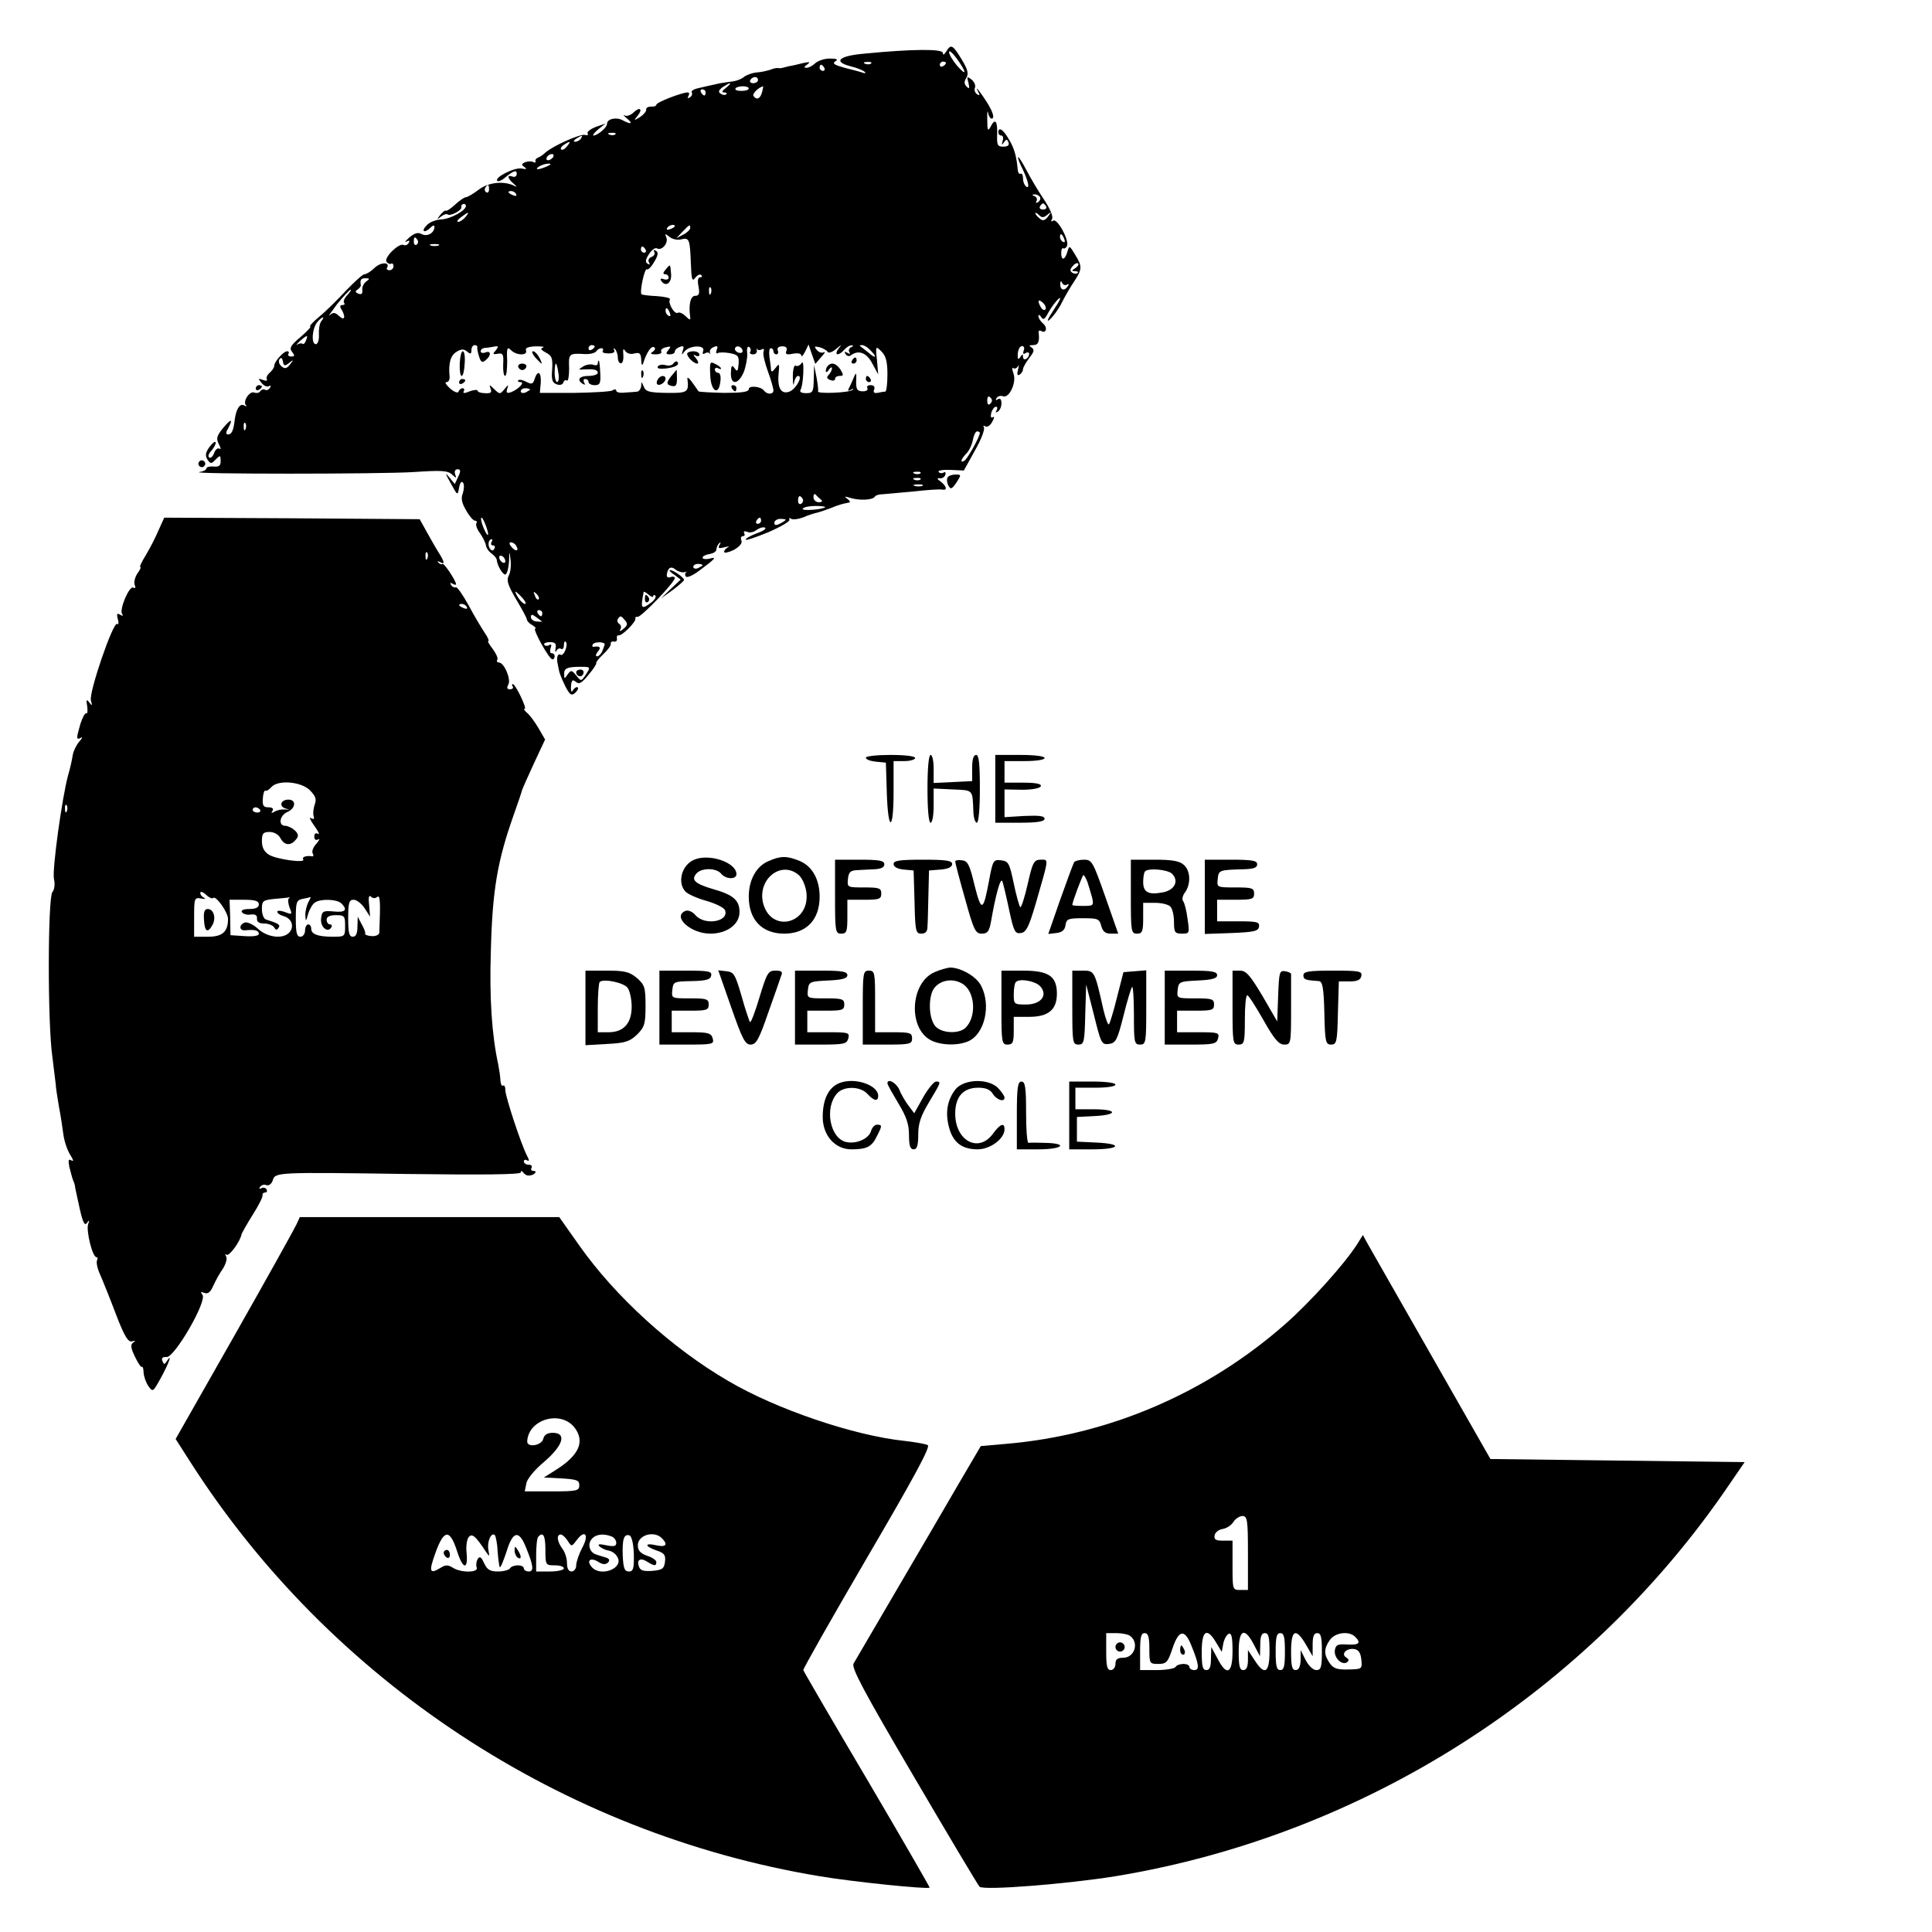 <?xml version="1.0" standalone="no"?>
<!DOCTYPE svg PUBLIC "-//W3C//DTD SVG 20010904//EN"
 "http://www.w3.org/TR/2001/REC-SVG-20010904/DTD/svg10.dtd">
<svg version="1.0" xmlns="http://www.w3.org/2000/svg"
 width="627pt" height="627pt" viewBox="0 0 627 627"
 preserveAspectRatio="xMidYMid meet">

<g transform="translate(0,627) scale(0.1,-0.1)"
fill="#000000" stroke="none">
<path d="M3071 6103 c-7 -11 -11 -13 -11 -5 0 14 -100 13 -254 -2 -83 -7 -104
-26 -46 -41 21 -5 42 -14 46 -18 5 -4 2 -6 -6 -3 -8 3 -35 10 -59 16 -33 9
-41 14 -30 21 10 6 5 9 -18 9 -17 0 -38 -7 -47 -15 -8 -8 -21 -15 -28 -15 -10
0 -9 3 2 11 11 8 8 9 -15 4 -16 -4 -37 -9 -45 -10 -8 -2 -17 -4 -20 -5 -3 -1
-9 -2 -14 -1 -5 1 -16 -1 -25 -5 -9 -3 -28 -8 -44 -9 -15 -1 -34 -8 -43 -15
-8 -7 -27 -14 -42 -15 -15 -2 -38 -5 -52 -9 -14 -3 -37 -8 -53 -12 -15 -3 -25
-9 -22 -14 3 -5 0 -12 -6 -16 -8 -4 -9 -3 -5 4 4 7 3 12 -2 12 -19 0 -102 -32
-102 -40 0 -4 -8 -7 -17 -6 -10 0 -17 -4 -16 -10 1 -5 -8 -16 -20 -24 -20 -12
-21 -12 -8 4 18 22 8 31 -13 11 -9 -9 -22 -13 -28 -10 -7 4 -4 -1 6 -9 22 -18
14 -21 -14 -6 -21 11 -50 4 -50 -12 0 -12 -30 -37 -44 -38 -4 0 2 9 15 20 l24
19 -32 -11 c-17 -7 -29 -16 -26 -21 3 -5 0 -7 -8 -5 -14 5 -102 -34 -129 -57
-8 -8 -19 -15 -25 -17 -5 -2 -9 -7 -7 -11 1 -5 -2 -6 -7 -3 -5 3 -17 3 -26 0
-13 -6 -14 -9 -3 -16 9 -7 7 -8 -9 -5 -22 5 -90 -29 -79 -40 3 -3 14 1 23 9
29 24 40 28 40 14 0 -8 -6 -12 -14 -9 -19 7 -16 -7 5 -24 9 -8 11 -11 3 -7
-34 18 -86 13 -118 -12 -17 -13 -36 -24 -41 -24 -5 0 -21 -11 -35 -24 -14 -13
-28 -22 -30 -20 -2 3 -10 -4 -18 -13 -12 -16 -12 -17 2 -6 9 7 18 10 22 7 7
-7 48 14 44 24 -1 4 1 8 6 10 4 1 8 -1 9 -5 3 -15 -50 -44 -80 -45 -17 -1 -39
-9 -48 -20 -19 -20 -6 -26 14 -6 7 7 12 8 12 2 0 -20 -23 -33 -41 -24 -12 7
-23 4 -41 -11 -12 -11 -17 -17 -9 -13 9 5 12 3 7 -5 -4 -6 -11 -9 -16 -6 -14
8 -64 -40 -56 -54 4 -6 11 -9 15 -7 4 3 8 -1 8 -8 0 -7 -6 -13 -13 -13 -7 0
-11 4 -8 8 11 19 -20 19 -40 0 -12 -12 -27 -21 -33 -21 -6 0 -32 -24 -59 -52
-27 -29 -66 -68 -87 -85 -22 -18 -35 -33 -30 -33 4 0 -10 -15 -32 -34 -32 -27
-37 -36 -27 -48 9 -12 9 -15 -3 -15 -8 0 -12 4 -9 9 3 4 1 8 -4 8 -12 0 -42
-34 -42 -47 0 -6 -7 -16 -15 -23 -8 -7 -12 -16 -9 -21 3 -5 -3 -6 -13 -2 -16
6 -16 5 -4 -10 7 -9 18 -14 24 -10 6 3 7 1 3 -6 -4 -6 -11 -9 -16 -6 -5 3 -11
1 -15 -4 -3 -6 -12 -8 -20 -5 -15 6 -38 -29 -27 -41 4 -5 2 -5 -5 -1 -14 8
-26 -10 -31 -44 -4 -37 -10 -50 -22 -50 -7 0 -8 6 0 19 17 33 11 34 -16 2 -21
-26 -23 -34 -14 -52 7 -13 8 -19 2 -15 -6 3 -13 -3 -17 -14 -4 -11 -11 -18
-16 -15 -5 4 -2 13 6 21 8 9 15 21 15 27 0 7 -9 1 -19 -12 -14 -19 -16 -29 -8
-42 9 -14 13 -15 24 -3 18 18 19 18 19 -4 0 -14 -7 -18 -23 -16 -13 1 -23 -2
-23 -6 0 -5 -10 -10 -23 -12 -42 -7 588 -7 696 0 89 6 110 5 124 -8 14 -13 15
-13 10 1 -3 9 0 16 8 16 10 0 11 -6 2 -24 l-11 -24 -19 23 c-13 17 -12 11 5
-19 23 -42 23 -43 28 -15 3 16 8 22 13 15 4 -6 3 -21 -1 -34 -7 -17 -3 -32 11
-56 10 -18 23 -33 29 -33 5 0 7 -4 4 -8 -3 -5 2 -20 12 -33 9 -13 18 -31 19
-39 1 -8 9 -20 18 -26 9 -7 17 -16 17 -21 2 -20 22 -52 29 -47 5 3 10 22 11
42 1 36 1 36 5 5 2 -18 0 -41 -6 -51 -8 -15 -3 -31 24 -77 19 -32 35 -61 35
-66 0 -4 8 -13 18 -18 9 -6 13 -11 9 -11 -10 0 45 -100 56 -100 4 0 7 5 7 10
0 6 -4 10 -10 10 -5 0 -6 7 -3 17 4 10 2 14 -5 9 -6 -3 -13 -3 -16 2 -2 4 6 8
18 8 18 0 22 -5 19 -20 -2 -12 -1 -15 3 -8 3 6 10 10 15 6 5 -3 9 3 9 12 0 10
3 15 6 11 9 -9 -6 -48 -17 -42 -9 6 -14 -10 -9 -30 1 -5 3 -17 5 -25 2 -8 11
-30 20 -48 14 -27 20 -31 31 -21 8 7 12 14 9 18 -3 3 -10 -1 -15 -8 -5 -10 -8
-6 -7 12 2 20 5 23 16 14 10 -9 19 -4 41 23 16 19 27 36 25 38 -2 2 8 15 23
29 15 14 26 29 24 34 -1 5 4 8 10 7 7 -2 12 3 10 10 -1 6 1 11 5 10 10 -4 59
45 55 55 -1 4 2 6 7 5 10 -3 121 112 121 126 0 4 -6 6 -14 3 -8 -3 -13 0 -12
8 3 23 14 29 29 16 8 -6 21 -10 28 -8 8 2 11 2 6 0 -4 -3 -5 -9 -1 -14 3 -5
22 3 42 18 54 40 60 47 35 40 -13 -3 -23 -1 -23 3 0 5 10 10 23 12 12 2 22 8
22 15 0 6 4 15 9 20 5 5 6 2 1 -6 -6 -10 -2 -12 16 -7 13 3 18 3 12 0 -7 -3
-13 -10 -13 -15 0 -5 14 -2 31 6 19 11 29 22 25 31 -3 8 -1 14 5 14 6 0 7 4 4
10 -3 6 1 7 10 4 8 -4 22 -1 30 6 8 6 20 10 27 8 7 -3 -4 -11 -24 -18 -21 -8
-38 -17 -38 -21 0 -4 33 7 74 24 41 18 72 36 68 41 -3 5 0 6 6 2 6 -3 23 -1
39 5 15 7 35 13 44 15 9 2 29 9 45 15 27 11 34 13 59 18 6 1 3 6 -5 12 -11 8
-9 9 10 3 30 -9 72 -7 79 4 3 5 15 8 26 8 11 1 56 5 100 9 44 5 86 8 93 6 17
-3 15 10 -5 26 -12 8 -13 12 -4 11 7 -2 16 3 19 11 2 8 0 11 -6 7 -6 -3 -13
-2 -16 3 -3 4 14 7 38 6 l44 -2 36 65 c20 35 33 69 29 75 -3 6 -1 7 5 3 6 -3
16 3 22 15 7 12 8 19 2 15 -6 -4 -8 2 -5 14 3 11 10 20 15 20 5 0 6 -5 2 -12
-4 -7 -3 -8 4 -4 7 4 12 16 12 27 0 13 -4 18 -12 13 -7 -4 -8 -3 -4 4 4 6 13
9 21 6 20 -8 45 45 34 74 -5 14 -5 21 0 17 5 -3 12 1 15 7 3 7 3 2 0 -11 -4
-16 -3 -21 5 -17 6 4 11 12 11 18 0 5 9 21 20 36 16 20 18 27 8 34 -10 6 -8 8
5 8 16 0 21 10 18 39 -2 7 2 10 8 7 16 -10 22 11 6 24 -8 7 -15 18 -15 24 0 6
4 5 9 -3 7 -11 12 -7 24 16 9 16 24 36 33 44 10 8 3 -8 -16 -36 -20 -30 -25
-43 -13 -32 11 10 29 34 39 55 10 20 28 51 39 67 27 41 28 50 5 87 -19 32 -20
32 -26 11 -8 -28 -20 -30 -20 -4 0 11 3 18 7 15 4 -2 9 2 12 8 7 20 -32 90
-45 82 -7 -5 -8 -3 -4 5 5 7 -6 34 -27 65 -19 28 -44 71 -56 94 -12 23 -24 42
-26 42 -3 0 1 -12 8 -27 22 -44 31 -77 18 -69 -6 4 -11 16 -11 27 0 11 -4 18
-8 15 -4 -2 -8 3 -9 12 -4 44 -11 71 -29 100 -18 32 -34 42 -34 22 0 -5 4 -10
10 -10 5 0 7 -8 4 -17 -4 -14 -3 -15 4 -5 8 11 10 11 15 0 3 -9 -2 -14 -17
-14 -18 0 -21 5 -20 36 2 46 -6 58 -20 31 -10 -19 -12 -16 -12 21 -1 24 1 33
3 20 3 -12 9 -20 14 -16 6 3 0 21 -12 42 -21 35 -51 74 -34 43 6 -10 4 -12 -4
-7 -7 5 -10 14 -7 21 3 8 -2 19 -11 27 -15 11 -16 10 -10 -11 4 -18 3 -21 -6
-12 -8 8 -9 16 -1 28 8 14 5 27 -15 60 -29 48 -35 51 -50 26z m59 -66 c0 -5
-11 5 -25 21 -14 17 -25 36 -25 43 0 7 11 -2 25 -21 14 -19 25 -38 25 -43z
m-303 27 c-3 -3 -12 -4 -19 -1 -8 3 -5 6 6 6 11 1 17 -2 13 -5z m243 2 c0 -3
-4 -8 -10 -11 -5 -3 -10 -1 -10 4 0 6 5 11 10 11 6 0 10 -2 10 -4z m-395 -16
c3 -5 1 -10 -4 -10 -6 0 -11 5 -11 10 0 6 2 10 4 10 3 0 8 -4 11 -10z m-215
-40 c0 -5 -7 -10 -16 -10 -8 0 -12 5 -9 10 3 6 10 10 16 10 5 0 9 -4 9 -10z
m-104 -25 c-13 -10 -15 -15 -6 -15 7 0 11 -3 7 -6 -3 -3 -11 -3 -18 2 -9 5 -7
11 6 21 11 7 21 13 24 13 3 0 -3 -7 -13 -15z m74 -2 c0 -5 -11 -8 -24 -8 -13
0 -22 3 -19 8 2 4 13 7 24 7 10 0 19 -3 19 -7z m43 -13 c-6 -21 -18 -26 -28
-11 -4 7 17 28 32 31 0 0 -1 -9 -4 -20z m-183 0 c0 -5 -2 -10 -4 -10 -3 0 -8
5 -11 10 -3 6 -1 10 4 10 6 0 11 -4 11 -10z m-293 -136 c-3 -3 -12 -4 -19 -1
-8 3 -5 6 6 6 11 1 17 -2 13 -5z m-112 -14 c-3 -5 -12 -10 -18 -10 -7 0 -6 4
3 10 19 12 23 12 15 0z m-45 -25 c-7 -9 -15 -13 -19 -10 -3 3 1 10 9 15 21 14
24 12 10 -5z m-45 -35 c-3 -5 -11 -10 -16 -10 -6 0 -7 5 -4 10 3 6 11 10 16
10 6 0 7 -4 4 -10z m-20 -30 c-27 -12 -43 -12 -25 0 8 5 22 9 30 9 10 0 8 -3
-5 -9z m-188 -75 c0 -8 -4 -12 -9 -9 -5 3 -6 10 -3 15 9 13 12 11 12 -6z m88
-15 c3 -6 -1 -7 -9 -4 -18 7 -21 14 -7 14 6 0 13 -4 16 -10z m1700 -9 c3 -5 0
-13 -6 -17 -7 -4 -9 -3 -5 4 3 5 0 13 -6 15 -9 4 -10 6 -1 6 6 1 14 -3 18 -8z
m20 -31 c3 -5 -1 -10 -10 -10 -9 0 -13 5 -10 10 3 6 8 10 10 10 2 0 7 -4 10
-10z m-1885 -35 c-7 -8 -17 -15 -23 -15 -6 0 -2 7 9 15 25 19 30 19 14 0z
m1889 8 c14 11 14 10 2 -6 -10 -13 -17 -15 -27 -6 -8 6 -14 14 -14 17 0 3 5 1
12 -6 9 -9 15 -9 27 1z m-1209 -37 c0 -2 -7 -7 -16 -10 -8 -3 -12 -2 -9 4 6
10 25 14 25 6z m50 -6 c0 -5 -10 -15 -22 -21 l-23 -12 20 21 c23 24 25 25 25
12z m-30 -37 c27 7 29 1 32 -76 2 -54 4 -62 14 -49 7 9 16 14 20 9 4 -4 2 -7
-4 -7 -7 0 -9 -11 -5 -30 4 -23 2 -30 -11 -30 -15 0 -22 -29 -16 -69 1 -11 -2
-10 -15 3 -9 9 -21 14 -25 11 -11 -7 -33 32 -26 43 3 5 -16 9 -42 11 -25 1
-48 4 -50 6 -7 7 10 85 17 81 4 -3 15 8 24 24 13 21 14 31 6 36 -7 4 -9 3 -6
-3 4 -6 0 -14 -9 -17 -8 -3 -12 -11 -8 -17 4 -8 3 -9 -4 -5 -9 5 -7 14 4 31 9
14 20 22 26 19 15 -9 37 16 31 34 -6 15 -5 15 10 3 9 -7 26 -11 37 -8z m1244
1 c3 -8 2 -12 -4 -9 -6 3 -10 10 -10 16 0 14 7 11 14 -7z m-2099 -3 c3 -5 2
-12 -3 -15 -5 -3 -9 1 -9 9 0 17 3 19 12 6z m68 -18 c-7 -2 -19 -2 -25 0 -7 3
-2 5 12 5 14 0 19 -2 13 -5z m672 -13 c3 -5 1 -10 -4 -10 -6 0 -11 5 -11 10 0
6 2 10 4 10 3 0 8 -4 11 -10z m1395 -60 c-13 -8 -13 -10 -1 -10 8 0 12 -3 8
-6 -3 -3 -11 -3 -17 1 -8 5 -8 11 1 21 6 8 14 12 18 9 3 -3 -1 -10 -9 -15z
m-2302 -44 c-8 -6 -14 -19 -12 -28 1 -11 -3 -15 -13 -11 -10 4 -11 8 -3 13 6
4 11 10 11 14 -3 18 0 23 15 23 14 0 15 -2 2 -11z m2274 -10 c7 4 8 2 4 -4
-11 -18 -26 -14 -25 6 0 10 3 12 6 4 2 -6 10 -9 15 -6z m-1155 -28 c-3 -8 -6
-5 -6 6 -1 11 2 17 5 13 3 -3 4 -12 1 -19z m-1180 -6 c-10 -10 -14 -22 -10
-25 3 -4 1 -7 -6 -7 -7 0 -9 -5 -4 -12 16 -26 12 -41 -6 -24 -14 13 -20 13
-31 3 -7 -6 4 9 24 36 21 26 41 47 44 47 3 0 -2 -8 -11 -18z m2266 -46 c-3 -4
-9 -2 -14 5 -13 22 -11 31 5 17 8 -7 12 -17 9 -22z m-1219 -12 c3 -8 2 -12 -4
-9 -6 3 -10 10 -10 16 0 14 7 11 14 -7z m-1131 -26 c-6 -7 -9 -27 -8 -44 1
-18 -4 -31 -10 -31 -16 0 -12 52 5 72 15 18 27 20 13 3z m-50 -63 c-3 -9 -8
-13 -11 -11 -3 3 -10 2 -17 -2 -6 -4 -2 1 8 11 24 21 28 21 20 2z m556 -22
c-1 -5 2 -18 6 -31 6 -18 10 -20 21 -11 19 15 18 33 -1 25 -8 -3 -15 -1 -15 4
0 6 6 10 13 11 6 0 20 2 30 4 15 3 16 1 6 -12 -11 -12 -10 -14 7 -11 16 3 19
-2 17 -34 -1 -21 2 -38 6 -38 5 0 7 22 7 49 -2 41 0 47 12 35 17 -18 56 -19
49 -1 -3 8 7 12 32 13 20 0 30 -1 23 -4 -9 -3 -6 -8 9 -16 20 -10 23 -18 21
-54 -3 -33 0 -44 14 -49 10 -4 19 -2 22 5 2 7 7 10 12 7 4 -3 7 15 7 40 -2 47
-1 49 50 46 17 -1 34 3 38 9 3 5 11 10 16 10 6 0 8 -4 5 -9 -3 -5 5 -8 19 -8
15 0 22 4 18 11 -3 6 -2 7 3 3 4 -4 9 -17 9 -27 0 -11 5 -20 10 -19 6 0 9 12
8 27 -2 19 0 23 6 13 5 -8 18 -12 30 -8 17 4 21 0 22 -21 0 -15 3 -20 6 -12
11 36 27 59 36 53 5 -3 3 -9 -4 -14 -10 -6 -8 -9 9 -9 13 0 21 4 18 9 -3 5 3
11 15 14 16 4 18 3 8 -9 -9 -11 -8 -14 5 -14 9 0 16 4 16 9 0 5 7 12 16 15 12
5 15 2 10 -11 -5 -16 -4 -16 6 -3 17 20 68 21 60 1 -3 -9 -1 -12 5 -8 6 4 13
4 16 0 2 -5 2 -3 1 4 -2 6 4 14 13 17 11 5 14 2 9 -9 -3 -9 -2 -14 3 -11 5 3
23 3 39 0 27 -5 31 -10 29 -35 -2 -24 -4 -27 -13 -14 -9 12 -11 9 -12 -15 -1
-41 24 -39 42 3 7 19 12 46 11 60 -2 15 1 25 6 21 5 -3 7 -10 4 -15 -4 -5 1
-9 9 -9 8 0 14 6 12 13 -1 6 -1 9 1 4 3 -4 9 -4 15 -1 6 4 9 1 6 -7 -3 -8 4
-36 14 -64 10 -27 18 -55 18 -62 0 -14 -21 -14 -31 0 -10 13 -49 17 -49 4 0
-9 -24 -12 -80 -12 -43 1 -81 3 -83 5 -2 3 -11 16 -21 30 -10 14 -17 18 -15
10 5 -43 1 -46 -68 -45 -56 1 -68 4 -74 21 -7 16 -8 17 -8 2 -1 -10 -7 -18
-13 -19 -7 -1 -25 -2 -40 -3 -16 -2 -28 1 -28 6 0 5 -6 6 -12 1 -7 -4 -63 -7
-124 -8 l-112 0 3 33 c2 35 -10 43 -20 12 -5 -17 -10 -18 -27 -9 -11 6 -22 8
-26 5 -3 -3 0 -6 7 -6 16 0 -6 -23 -31 -33 -13 -4 -16 -2 -12 11 5 15 4 15 -9
-1 -14 -17 -15 -17 -33 0 -15 15 -17 16 -12 2 5 -13 1 -16 -18 -15 -13 0 -24
4 -24 8 0 4 -12 3 -26 -2 -16 -7 -23 -7 -19 0 3 6 2 10 -4 10 -5 0 -11 -5 -13
-11 -2 -6 -14 -1 -27 10 -13 12 -19 21 -12 21 7 0 11 8 10 18 -4 43 3 68 22
80 16 10 24 10 35 1 11 -9 14 -8 14 5 0 9 5 16 10 16 6 0 10 -3 9 -7z m381 3
c0 -3 -4 -8 -10 -11 -5 -3 -10 -1 -10 4 0 6 5 11 10 11 6 0 10 -2 10 -4z m480
-16 c0 -5 -7 -7 -15 -4 -8 4 -12 10 -9 15 6 11 24 2 24 -11z m142 1 c-4 -11 1
-13 21 -9 16 3 27 1 28 -6 0 -6 5 0 12 13 l11 23 11 -32 11 -31 19 22 c11 12
15 19 9 16 -7 -4 -17 0 -23 7 -10 12 -8 13 9 9 11 -3 23 -10 26 -15 3 -5 15
-1 27 9 19 16 20 16 8 1 -16 -22 1 -24 19 -3 7 8 18 15 24 14 7 0 6 -2 -2 -6
-6 -2 -9 -10 -6 -15 5 -7 2 -8 -6 -3 -9 5 -11 4 -6 -4 5 -7 12 -9 19 -3 24 17
50 7 68 -28 l19 -35 -4 47 c-5 46 -4 46 15 27 14 -14 19 -33 19 -74 0 -30 -3
-55 -7 -56 -5 0 -16 -2 -25 -4 -11 -2 -15 2 -11 11 3 9 -1 14 -12 14 -9 0 -13
-4 -10 -10 3 -5 -3 -10 -14 -10 -21 0 -24 7 -22 45 0 14 -1 16 -6 5 -3 -8 -10
-23 -15 -34 -8 -14 -7 -17 4 -11 7 5 9 4 5 0 -8 -10 -118 -14 -112 -5 1 3 -1
23 -5 45 l-8 40 -1 -45 c-1 -42 -3 -46 -25 -46 -15 0 -22 4 -18 11 4 5 8 30 9
55 1 28 -1 40 -6 31 -5 -7 -13 -11 -18 -8 -6 4 -10 -12 -10 -36 0 -23 2 -32 4
-19 2 12 8 22 13 22 17 0 -7 -43 -28 -51 -27 -10 -40 12 -35 60 3 31 2 33 -10
17 -10 -13 -14 -15 -15 -5 0 8 -3 26 -5 42 -2 15 0 27 4 27 5 0 9 -4 9 -10 0
-5 4 -10 10 -10 5 0 7 6 4 13 -3 8 3 13 15 13 12 0 17 -5 13 -15z m272 3 c24
-24 19 -30 -6 -8 -13 10 -25 20 -27 21 -2 2 1 3 7 3 6 0 18 -7 26 -16z m498
-2 c-3 -10 -1 -13 6 -8 7 4 12 3 12 -3 0 -5 -4 -13 -10 -16 -5 -3 -10 0 -10 7
0 10 -2 10 -9 -1 -7 -10 -9 -7 -8 11 1 13 7 25 14 25 6 0 9 -7 5 -15z m-2384
-40 c15 12 16 11 3 -5 -10 -13 -17 -15 -27 -6 -8 6 -11 16 -7 23 5 7 9 5 11
-7 3 -15 6 -16 20 -5z m874 -32 c3 -16 1 -30 -4 -30 -4 0 -8 14 -8 30 0 17 2
30 4 30 2 0 6 -13 8 -30z m-92 -54 c0 -2 -7 -6 -15 -10 -8 -3 -15 -1 -15 4 0
6 7 10 15 10 8 0 15 -2 15 -4z m1494 -46 c-6 -6 -10 -3 -10 10 0 13 4 16 10
10 7 -7 7 -13 0 -20z m-2417 -82 c-3 -8 -6 -5 -6 6 -1 11 2 17 5 13 3 -3 4
-12 1 -19z m2383 -13 c0 -12 -40 -84 -50 -90 -15 -9 -12 4 5 22 9 8 19 28 22
44 3 16 9 29 14 29 5 0 9 -2 9 -5z m-193 -131 c-3 -3 -12 -4 -19 -1 -8 3 -5 6
6 6 11 1 17 -2 13 -5z m0 -20 c-3 -3 -12 -4 -19 -1 -8 3 -5 6 6 6 11 1 17 -2
13 -5z m6 -21 c-7 -2 -19 -2 -25 0 -7 3 -2 5 12 5 14 0 19 -2 13 -5z m-328
-45 c6 -4 2 -8 -7 -8 -10 0 -18 7 -18 17 0 9 3 12 8 7 4 -5 12 -12 17 -16z
m-60 3 c3 -5 1 -12 -5 -16 -5 -3 -10 1 -10 9 0 18 6 21 15 7z m73 -27 c-9 -8
-78 -13 -73 -5 3 5 21 9 41 9 19 0 34 -2 32 -4z m-1099 -66 c6 -18 7 -28 2
-23 -10 12 -25 55 -18 55 3 0 10 -15 16 -32z m891 22 c0 -5 -5 -10 -11 -10 -5
0 -7 5 -4 10 3 6 8 10 11 10 2 0 4 -4 4 -10z m80 3 c0 -1 -8 -7 -18 -12 -13
-7 -19 -6 -19 2 0 7 9 13 19 13 10 0 18 -1 18 -3z m-955 -73 c-3 -5 -1 -10 5
-10 6 0 8 -5 4 -11 -4 -8 -9 -7 -15 2 -7 12 -3 29 7 29 3 0 2 -4 -1 -10z m80
-11 c11 -17 -1 -21 -15 -4 -8 9 -8 15 -2 15 6 0 14 -5 17 -11z m-35 -50 c0 -6
-4 -7 -10 -4 -5 3 -10 11 -10 16 0 6 5 7 10 4 6 -3 10 -11 10 -16z m640 -13
c0 -2 -7 -6 -15 -10 -8 -3 -15 -1 -15 4 0 6 7 10 15 10 8 0 15 -2 15 -4z
m-585 -106 c10 -11 14 -20 9 -20 -5 0 -15 9 -22 20 -7 11 -11 20 -9 20 2 0 12
-9 22 -20z m53 -5 c-3 -3 -9 2 -12 12 -6 14 -5 15 5 6 7 -7 10 -15 7 -18z
m372 10 c0 5 3 5 7 2 3 -4 -2 -14 -13 -22 -33 -25 -36 -21 -25 34 1 2 8 -2 16
-9 8 -7 15 -9 15 -5z m-360 -55 c0 -5 -2 -10 -4 -10 -3 0 -8 5 -11 10 -3 6 -1
10 4 10 6 0 11 -4 11 -10z m-1 -27 c2 -1 -5 -1 -16 0 -11 0 -20 7 -20 14 0 10
4 10 16 1 9 -7 18 -13 20 -15z m270 3 c9 -10 7 -17 -6 -27 -9 -8 -14 -9 -10
-2 4 6 3 14 -3 18 -6 4 -8 11 -5 16 8 12 10 12 24 -5z m-67 -79 c-1 -4 -5 -14
-8 -22 -4 -8 -11 -15 -16 -15 -6 0 -5 6 2 15 12 14 7 19 -13 16 -5 -1 -6 3 -3
8 7 10 43 8 38 -2z m-60 -95 c-16 -24 -16 -24 -32 -4 -15 18 -17 18 -28 3 -10
-15 -11 -15 -11 1 -1 19 9 24 54 24 32 0 32 -1 17 -24z"/>
<path d="M2160 5395 c-9 -10 -9 -15 -1 -15 6 0 11 -5 11 -11 0 -6 -7 -8 -16
-5 -8 3 -12 2 -9 -4 14 -23 35 -10 33 20 -3 35 -2 34 -18 15z"/>
<path d="M1492 5090 c-1 -22 2 -40 6 -40 5 0 9 18 10 40 2 22 -1 40 -6 40 -5
0 -9 -18 -10 -40z"/>
<path d="M1737 5110 c10 -11 19 -20 21 -20 1 0 -2 9 -8 20 -6 11 -15 20 -20
20 -6 0 -2 -9 7 -20z"/>
<path d="M2230 5122 c0 -11 22 -32 33 -32 5 0 3 8 -4 17 -10 11 -10 14 -1 9 6
-4 12 -2 12 3 0 6 -9 11 -20 11 -11 0 -20 -4 -20 -8z"/>
<path d="M1940 5090 c0 -5 -6 -7 -14 -4 -8 3 -23 1 -33 -5 -17 -11 -17 -11 2
-10 33 2 45 -1 45 -11 0 -5 -13 -10 -30 -10 -30 0 -40 -13 -18 -26 7 -4 8 -3
4 4 -4 7 -2 12 3 12 6 0 11 -4 11 -10 0 -5 9 -10 20 -10 17 0 20 6 18 40 -1
22 -3 40 -5 40 -1 0 -3 -4 -3 -10z"/>
<path d="M2185 5090 c-4 -6 -15 -8 -25 -5 -10 3 -21 1 -25 -4 -4 -7 6 -9 25
-7 32 4 47 12 38 22 -3 3 -9 0 -13 -6z"/>
<path d="M2305 5052 c2 -53 28 -68 33 -19 2 15 -1 27 -7 27 -6 0 -11 5 -11 11
0 5 5 7 10 4 6 -3 10 -4 10 -1 0 3 -8 10 -19 15 -17 9 -18 6 -16 -37z"/>
<path d="M1682 5079 c2 -6 8 -10 13 -10 5 0 11 4 13 10 2 6 -4 11 -13 11 -9 0
-15 -5 -13 -11z"/>
<path d="M2081 5054 c0 -11 3 -14 6 -6 3 7 2 16 -1 19 -3 4 -6 -2 -5 -13z"/>
<path d="M2185 5057 c-23 -26 -24 -35 -7 -39 15 -4 19 1 19 23 0 16 -1 29 -1
29 -1 -1 -6 -6 -11 -13z"/>
<path d="M2135 5039 c-4 -6 -5 -13 -2 -16 7 -7 27 6 27 18 0 12 -17 12 -25 -2z"/>
<path d="M1490 5029 c0 -5 5 -7 10 -4 6 3 10 8 10 11 0 2 -4 4 -10 4 -5 0 -10
-5 -10 -11z"/>
<path d="M2375 5010 c3 -5 8 -10 11 -10 2 0 4 5 4 10 0 6 -5 10 -11 10 -5 0
-7 -4 -4 -10z"/>
<path d="M2765 5100 c-3 -5 -1 -10 4 -10 6 0 11 5 11 10 0 6 -2 10 -4 10 -3 0
-8 -4 -11 -10z"/>
<path d="M2687 5083 c-4 -3 -7 -11 -7 -17 0 -6 5 -4 10 4 5 8 10 10 10 5 0 -6
-5 -16 -11 -22 -7 -7 -6 -12 5 -16 9 -4 16 -2 16 3 0 6 7 10 15 10 13 0 13 3
3 20 -13 20 -29 26 -41 13z"/>
<path d="M2810 5040 c0 -5 5 -10 11 -10 5 0 7 5 4 10 -3 6 -8 10 -11 10 -2 0
-4 -4 -4 -10z"/>
<path d="M2093 4325 c0 -8 4 -12 9 -9 5 3 6 10 3 15 -9 13 -12 11 -12 -6z"/>
<path d="M1870 4089 c0 -15 18 -19 23 -6 3 8 -1 14 -9 14 -8 0 -14 -4 -14 -8z"/>
<path d="M830 5009 c0 -5 5 -7 10 -4 6 3 10 8 10 11 0 2 -4 4 -10 4 -5 0 -10
-5 -10 -11z"/>
<path d="M646 4771 c-4 -5 -2 -12 3 -15 5 -4 12 -2 15 3 4 5 2 12 -3 15 -5 4
-12 2 -15 -3z"/>
<path d="M3075 4720 c-3 -5 -2 -17 3 -26 7 -13 11 -12 26 10 16 25 16 26 -3
26 -11 0 -23 -4 -26 -10z"/>
<path d="M514 4548 c-10 -24 -29 -60 -41 -80 -13 -21 -21 -38 -18 -38 4 0 -1
-10 -9 -21 -8 -12 -12 -28 -9 -37 4 -9 2 -13 -4 -9 -13 8 -46 -70 -37 -85 5
-7 2 -8 -6 -3 -10 6 -12 3 -8 -13 4 -12 3 -20 -2 -17 -13 8 -92 -223 -85 -248
5 -18 4 -19 -5 -7 -9 12 -11 10 -7 -12 2 -15 1 -25 -3 -23 -4 2 -12 -13 -19
-34 -14 -48 -14 -54 2 -45 6 4 4 -2 -6 -13 -10 -12 -19 -31 -21 -44 -2 -13 -8
-42 -15 -65 -20 -74 -52 -307 -46 -336 4 -17 2 -35 -5 -43 -15 -19 -16 -426 0
-535 5 -41 10 -82 11 -90 0 -8 5 -40 10 -70 6 -30 12 -72 15 -94 3 -21 13 -50
22 -64 10 -16 12 -23 4 -18 -10 6 -11 1 -7 -21 4 -15 9 -35 12 -43 4 -8 7 -19
7 -25 1 -5 8 -37 15 -69 10 -44 16 -55 23 -45 8 11 9 10 4 -4 -7 -21 14 -107
27 -107 4 0 5 -4 2 -10 -3 -5 0 -24 8 -42 8 -18 32 -77 52 -130 29 -76 41 -95
54 -91 11 3 12 2 3 -4 -9 -7 -8 -17 6 -46 10 -21 20 -36 23 -33 2 2 5 -6 5
-19 1 -13 8 -33 16 -44 14 -20 15 -18 41 29 25 46 38 82 18 52 -7 -11 -9 -11
-14 1 -4 10 1 14 14 13 26 -1 132 182 116 202 -7 9 -6 11 6 6 12 -4 20 2 29
23 7 15 20 40 31 55 10 16 15 34 11 40 -4 7 -4 10 1 6 8 -7 45 43 49 67 2 5
18 34 37 64 19 30 33 58 31 63 -1 4 3 8 9 8 5 0 7 5 4 10 -4 6 -11 7 -17 4 -7
-4 -8 -2 -4 4 4 6 13 9 20 6 8 -3 17 3 21 15 8 27 10 27 438 21 241 -3 367 -2
367 5 0 6 3 6 8 0 4 -6 12 -11 19 -10 16 0 30 15 14 15 -7 0 -9 5 -6 10 3 6
-1 10 -9 10 -9 0 -16 5 -16 11 0 5 5 7 11 3 7 -4 7 1 -1 16 -18 34 -70 191
-70 212 0 11 -3 17 -7 15 -5 -3 -8 5 -9 16 0 12 -4 36 -7 52 -21 97 -29 216
-24 370 5 196 21 290 74 440 14 39 26 75 27 80 2 6 19 45 39 88 l36 77 -22 38
c-12 20 -28 42 -37 49 -8 7 -12 13 -7 13 8 0 -30 80 -39 80 -3 0 -3 -4 0 -8 3
-5 -1 -9 -9 -9 -10 0 -11 5 -5 16 9 17 -14 71 -31 71 -6 0 -8 4 -5 9 3 5 -4
20 -15 35 -11 14 -18 26 -14 26 3 0 -2 12 -13 28 -10 15 -34 55 -52 89 -19 34
-37 60 -41 57 -4 -2 -11 1 -15 7 -4 8 -3 9 4 5 7 -4 12 -5 12 -2 0 11 -40 71
-44 66 -2 -3 -8 -1 -13 4 -5 5 -3 6 5 2 16 -9 15 -1 -2 27 -8 12 -25 42 -39
67 l-25 45 -414 3 -415 2 -19 -42z m873 -90 c-3 -8 -6 -5 -6 6 -1 11 2 17 5
13 3 -3 4 -12 1 -19z m128 -158 c3 -6 -1 -7 -9 -4 -18 7 -21 14 -7 14 6 0 13
-4 16 -10z m-510 -594 c20 -20 23 -30 16 -48 -4 -13 -6 -29 -3 -37 3 -9 0 -11
-9 -6 -7 5 -2 -7 11 -25 13 -18 19 -30 12 -26 -7 4 -12 1 -12 -9 0 -10 5 -13
13 -9 6 4 4 -2 -6 -14 -11 -11 -16 -26 -12 -32 3 -6 3 -10 -2 -9 -19 3 -34 -2
-29 -10 9 -13 -86 0 -111 15 -16 10 -23 24 -23 44 0 25 4 30 25 30 14 0 29 -8
35 -20 13 -24 33 -26 50 -5 10 11 9 18 -3 30 -9 8 -23 15 -31 15 -24 0 -19 34
7 45 27 12 29 40 3 40 -25 0 -32 -22 -9 -29 15 -4 15 -4 -2 -3 -11 1 -26 -2
-34 -7 -10 -6 -12 -5 -7 2 5 8 0 12 -13 12 -16 0 -20 6 -18 29 1 16 5 27 8 25
4 -2 12 3 19 11 21 25 96 19 125 -9z m-788 -68 c-3 -8 -6 -5 -6 6 -1 11 2 17
5 13 3 -3 4 -12 1 -19z m627 4 c3 -5 -1 -9 -9 -9 -8 0 -15 4 -15 9 0 4 4 8 9
8 6 0 12 -4 15 -8z m-152 -286 c9 8 48 -47 48 -68 0 -42 -18 -58 -65 -58 l-45
0 0 64 c0 61 1 64 23 60 12 -2 16 -2 10 2 -7 3 -13 10 -13 16 0 6 8 4 18 -5
10 -10 21 -15 24 -11z m532 3 c10 8 11 -15 7 -116 -1 -7 -12 -12 -25 -11 -14
1 -23 5 -21 8 2 3 -3 16 -11 30 l-13 25 -1 -32 c0 -23 -5 -33 -15 -33 -12 0
-15 13 -15 60 0 51 3 60 18 60 9 0 25 -12 35 -27 l18 -28 -3 37 c-3 25 -1 35
6 28 6 -6 14 -6 20 -1z m-287 -5 c-3 -3 -2 -17 3 -30 9 -22 8 -23 -15 -14 -14
5 -25 6 -25 1 0 -5 9 -11 20 -14 26 -7 36 -33 20 -52 -20 -24 -72 -18 -103 11
-15 14 -35 23 -43 20 -20 -8 -18 -28 4 -25 30 3 42 -1 42 -12 0 -6 -18 -9 -46
-7 l-46 3 -1 58 -2 57 47 0 c36 0 48 -4 48 -15 0 -10 -10 -15 -31 -15 -18 0
-28 -4 -24 -10 4 -6 16 -10 28 -8 15 2 22 -2 21 -13 -1 -11 7 -16 23 -16 14 0
29 -6 33 -13 5 -9 9 -9 14 -1 7 10 0 14 -41 27 -7 2 -13 17 -13 33 0 28 3 30
43 34 23 2 44 4 46 5 2 1 2 -1 -2 -4z m63 -13 c-5 -11 -10 -30 -9 -43 1 -20 2
-19 9 6 5 16 15 33 22 37 19 13 72 11 86 -3 21 -21 13 -30 -25 -26 -35 3 -38
1 -41 -23 -3 -27 21 -48 33 -29 4 6 1 10 -4 10 -6 0 -11 7 -11 15 0 10 10 15
30 15 28 0 30 -3 30 -35 0 -34 -1 -35 -39 -35 -49 0 -71 8 -71 26 0 8 -4 14
-10 14 -5 0 -10 -9 -10 -20 0 -11 -7 -20 -15 -20 -12 0 -15 13 -15 59 0 54 2
60 23 64 12 2 23 5 25 6 1 0 -2 -8 -8 -18z"/>
<path d="M662 3285 c2 -39 12 -45 28 -16 12 23 3 51 -16 51 -10 0 -14 -10 -12
-35z"/>
<path d="M2188 4405 l21 -16 -32 -30 -32 -31 38 27 c20 15 37 30 37 33 0 7
-33 31 -45 32 -5 0 0 -7 13 -15z"/>
<path d="M2810 3811 c0 -6 15 -11 33 -13 l32 -3 3 -97 c4 -130 22 -128 22 2
l0 100 35 0 c19 0 35 5 35 10 0 6 -33 10 -80 10 -44 0 -80 -4 -80 -9z"/>
<path d="M3010 3710 c0 -67 4 -110 10 -110 6 0 10 25 10 55 l0 56 63 -3 c67
-3 63 1 66 -75 1 -18 6 -33 11 -33 6 0 10 43 10 110 0 81 -3 110 -12 110 -9 0
-13 -15 -13 -42 l0 -43 -62 -3 -63 -3 0 46 c0 25 -4 45 -10 45 -6 0 -10 -43
-10 -110z"/>
<path d="M3230 3710 l0 -110 80 0 c57 0 80 4 80 13 0 9 -18 11 -65 9 l-65 -4
0 45 0 45 57 -1 c34 0 59 5 61 12 2 7 -16 11 -57 11 l-61 0 0 35 0 35 65 0
c37 0 65 4 65 10 0 6 -33 10 -80 10 l-80 0 0 -110z"/>
<path d="M2253 3480 c-41 -17 -56 -75 -28 -104 8 -8 39 -22 69 -30 30 -9 56
-22 59 -30 14 -37 -66 -51 -96 -16 -9 11 -23 17 -32 14 -45 -18 16 -74 80 -74
54 0 95 30 95 70 0 38 -20 56 -84 74 -61 18 -74 30 -56 51 16 19 64 19 80 0
15 -19 50 -20 50 -2 0 38 -88 68 -137 47z"/>
<path d="M2493 3475 c-39 -17 -63 -61 -63 -115 0 -75 43 -120 115 -120 72 0
115 45 115 120 0 56 -24 99 -65 116 -42 17 -61 17 -102 -1z m97 -43 c13 -10
23 -33 27 -57 13 -104 -116 -136 -141 -34 -17 76 58 136 114 91z"/>
<path d="M2710 3360 c0 -113 1 -120 20 -120 18 0 20 7 20 55 l0 55 55 0 c48 0
55 2 55 20 0 18 -7 20 -56 20 -54 0 -55 0 -52 28 2 21 8 27 28 28 14 1 40 2
58 3 21 1 32 6 32 16 0 12 -16 15 -80 15 l-80 0 0 -120z"/>
<path d="M2900 3466 c0 -9 12 -16 33 -18 l32 -3 3 -102 c2 -95 4 -103 22 -103
14 0 20 7 20 23 1 12 2 58 3 102 l2 80 38 3 c24 2 37 8 37 18 0 11 -19 14 -95
14 -76 0 -95 -3 -95 -14z"/>
<path d="M3100 3474 c0 -4 14 -58 32 -121 28 -102 34 -113 54 -113 19 0 24 7
30 38 15 87 31 146 37 132 3 -8 13 -50 22 -93 15 -70 19 -78 38 -75 17 2 26
19 49 98 43 149 42 140 15 140 -21 0 -26 -8 -42 -80 -10 -44 -21 -77 -24 -74
-3 3 -13 38 -21 77 -14 66 -17 72 -41 75 -25 3 -27 0 -39 -65 -19 -102 -25
-104 -47 -17 -16 67 -22 80 -41 82 -12 2 -22 0 -22 -4z"/>
<path d="M3486 3472 c-3 -5 -23 -59 -45 -121 l-39 -112 26 3 c19 2 28 10 30
26 3 20 9 22 57 22 48 0 53 -2 59 -25 5 -18 13 -25 31 -25 l24 0 -42 120 c-40
113 -43 120 -69 120 -15 0 -29 -4 -32 -8z m43 -64 c4 -13 11 -35 15 -50 6 -27
5 -28 -29 -28 -19 0 -35 1 -35 3 0 10 33 97 36 97 3 0 8 -10 13 -22z"/>
<path d="M3670 3360 c0 -113 1 -120 20 -120 17 0 20 7 20 50 l0 50 38 0 c21 0
43 -5 50 -12 7 -7 12 -29 12 -50 0 -34 3 -38 26 -38 24 0 25 1 18 48 -3 26
-10 52 -14 57 -5 6 -2 19 6 29 19 27 18 70 -4 89 -14 13 -38 17 -95 17 l-77 0
0 -120z m134 74 c23 -23 8 -53 -30 -60 -47 -9 -64 0 -64 34 0 16 3 31 6 34 11
12 75 6 88 -8z"/>
<path d="M3910 3360 l0 -121 87 3 c73 3 87 6 89 21 2 15 -7 17 -67 17 l-69 0
0 35 0 35 60 0 c53 0 60 2 60 20 0 18 -7 20 -61 20 -60 0 -60 0 -57 28 3 28 4
29 86 31 30 1 42 5 42 16 0 12 -16 15 -85 15 l-85 0 0 -120z"/>
<path d="M3033 3115 c-79 -34 -87 -182 -12 -221 33 -17 89 -18 122 -3 53 24
74 117 41 180 -15 30 -66 59 -101 59 -10 -1 -32 -7 -50 -15z m94 -40 c38 -27
42 -105 7 -140 -21 -21 -77 -19 -98 4 -18 20 -24 72 -12 109 13 39 66 53 103
27z"/>
<path d="M1900 2999 l0 -121 70 4 c60 3 74 8 98 31 24 24 27 35 27 93 0 60 -3
68 -28 90 -24 20 -39 24 -98 24 l-69 0 0 -121z m137 65 c7 -10 13 -37 13 -61
0 -54 -26 -83 -75 -83 l-35 0 0 78 c0 43 3 81 6 85 12 12 79 -2 91 -19z"/>
<path d="M2140 3000 l0 -120 89 0 c84 0 89 1 84 20 -5 17 -14 20 -69 20 l-64
0 0 35 0 35 60 0 c53 0 60 2 60 20 0 18 -7 20 -61 20 -60 0 -60 0 -57 28 3 26
5 27 63 28 47 1 61 5 63 18 3 14 -9 16 -82 16 l-86 0 0 -120z"/>
<path d="M2373 3001 c36 -103 45 -121 63 -121 18 0 27 16 57 103 20 56 39 110
42 120 6 13 2 17 -18 17 -24 0 -28 -7 -52 -86 -14 -47 -28 -84 -31 -81 -2 2
-15 40 -27 83 -21 72 -25 79 -49 82 l-27 3 42 -120z"/>
<path d="M2580 3000 l0 -120 84 0 c75 0 84 2 89 20 5 19 0 20 -64 20 l-69 0 0
35 0 35 60 0 c53 0 60 2 60 20 0 18 -7 20 -61 20 -60 0 -60 0 -57 28 3 26 6
27 66 30 46 2 62 7 62 17 0 12 -17 15 -85 15 l-85 0 0 -120z"/>
<path d="M2800 3000 l0 -120 80 0 c73 0 80 2 80 20 0 18 -7 20 -60 20 l-60 0
0 100 c0 93 -1 100 -20 100 -19 0 -20 -7 -20 -120z"/>
<path d="M3250 3000 c0 -113 1 -120 20 -120 17 0 20 7 20 45 l0 45 50 0 c62 0
90 23 90 75 0 57 -27 75 -110 75 l-70 0 0 -120z m126 69 c26 -29 2 -59 -46
-59 -39 0 -40 1 -40 33 0 19 3 37 7 40 12 13 64 3 79 -14z"/>
<path d="M3480 3000 c0 -113 1 -120 20 -120 18 0 20 8 22 98 l3 97 25 -98 c23
-93 25 -98 49 -95 22 3 27 12 47 91 12 49 25 91 28 94 3 4 6 -37 6 -90 0 -90
1 -97 20 -97 19 0 20 7 20 121 l0 120 -37 -3 -37 -3 -21 -82 c-11 -45 -23 -84
-26 -87 -3 -4 -11 18 -18 47 -28 125 -29 127 -66 127 l-35 0 0 -120z"/>
<path d="M3780 3000 l0 -120 84 0 c75 0 84 2 89 20 5 19 0 20 -64 20 l-69 0 0
35 0 35 60 0 c53 0 60 2 60 20 0 18 -7 20 -61 20 -60 0 -60 0 -57 28 3 26 6
27 66 30 46 2 62 7 62 17 0 12 -17 15 -85 15 l-85 0 0 -120z"/>
<path d="M4000 3000 c0 -113 1 -120 20 -120 18 0 20 7 20 80 0 44 3 80 8 80 4
0 27 -36 52 -80 35 -62 50 -80 68 -80 21 0 22 3 22 110 0 61 0 113 0 118 1 4
-8 8 -19 10 -19 3 -20 -3 -23 -80 l-3 -83 -48 83 c-40 67 -53 82 -73 82 l-24
0 0 -120z"/>
<path d="M4230 3105 c0 -14 6 -16 50 -19 12 -1 16 -21 18 -103 2 -94 4 -103
22 -103 18 0 20 9 22 103 l3 102 35 0 c25 0 36 5 38 18 3 15 -6 17 -92 17 -79
0 -96 -3 -96 -15z"/>
<path d="M2733 2758 c-41 -11 -63 -51 -63 -113 0 -60 40 -105 93 -105 49 0 66
8 82 41 18 35 19 39 1 39 -7 0 -16 -9 -19 -20 -7 -26 -49 -44 -82 -36 -52 13
-70 112 -28 158 22 24 75 23 98 -2 21 -23 35 -26 35 -6 0 32 -67 58 -117 44z"/>
<path d="M2880 2754 c0 -4 16 -32 35 -64 27 -44 35 -69 35 -104 0 -34 4 -46
15 -46 11 0 15 12 15 48 0 36 8 60 35 105 39 65 40 67 23 67 -7 0 -26 -23 -42
-51 l-29 -52 -18 24 c-10 13 -24 36 -30 52 -10 23 -39 39 -39 21z"/>
<path d="M3101 2735 c-27 -35 -34 -76 -21 -124 13 -49 42 -71 93 -71 40 0 87
34 87 65 0 23 -14 18 -38 -15 -47 -63 -122 -22 -122 66 0 55 26 84 75 84 24 0
39 -6 47 -20 13 -20 38 -28 38 -12 0 5 -9 18 -20 30 -31 33 -111 31 -139 -3z"/>
<path d="M3300 2650 l0 -110 70 0 c78 0 99 19 23 21 -27 1 -51 1 -55 0 -5 0
-8 44 -8 99 0 82 -3 100 -15 100 -12 0 -15 -19 -15 -110z"/>
<path d="M3470 2650 l0 -110 75 0 c91 0 101 18 13 22 l-63 3 0 40 0 40 58 3
c76 4 74 22 -3 22 l-60 0 0 35 0 35 65 0 c37 0 65 4 65 10 0 6 -32 10 -75 10
l-75 0 0 -110z"/>
<path d="M962 2296 c-6 -13 -96 -175 -201 -360 l-191 -336 46 -72 c454 -712
1206 -1208 2044 -1347 106 -18 350 -43 357 -37 1 1 -90 159 -203 351 -113 191
-206 351 -207 355 -1 4 92 168 207 365 151 258 206 359 197 365 -7 4 -42 10
-77 14 -162 17 -414 102 -570 194 -183 106 -368 275 -484 440 l-65 92 -421 0
-421 0 -11 -24z m901 -657 c37 -46 17 -92 -60 -140 l-38 -24 58 -3 c49 -3 57
-6 57 -22 0 -18 -7 -20 -89 -20 l-88 0 5 25 c2 15 27 45 58 71 62 53 74 94 28
94 -17 0 -28 -6 -31 -20 -6 -22 -54 -29 -52 -7 4 70 106 101 152 46z m-379
-405 c19 -59 36 -59 30 -1 -2 18 1 39 6 47 11 16 23 6 57 -46 12 -17 12 -17 8
6 -5 26 9 59 21 48 3 -4 8 -28 9 -53 2 -26 5 -48 7 -51 3 -2 12 21 22 51 20
65 39 70 61 18 26 -63 29 -83 11 -83 -9 0 -16 5 -16 10 0 6 -9 10 -19 10 -11
0 -23 -4 -26 -10 -3 -5 -21 -10 -39 -10 -26 0 -35 6 -45 27 -9 20 -14 24 -21
13 -4 -7 -6 -19 -3 -27 7 -17 -50 -18 -77 -1 -16 10 -24 10 -40 0 -36 -22 -39
-13 -17 48 28 78 47 79 71 4z m286 6 c0 -49 1 -50 30 -50 17 0 30 -4 30 -10 0
-5 -20 -10 -45 -10 l-45 0 0 53 c0 30 3 57 7 60 16 17 23 3 23 -43z m72 30
c13 -20 13 -20 29 1 27 37 42 19 19 -23 -11 -21 -20 -47 -20 -58 0 -11 -7 -20
-15 -20 -10 0 -15 10 -15 28 0 15 -7 36 -15 46 -17 23 -20 46 -5 46 5 0 15 -9
22 -20z m142 14 c9 -3 16 -13 16 -21 0 -11 -7 -13 -32 -8 -22 5 -30 4 -23 -3
6 -6 19 -12 29 -14 10 -1 24 -10 29 -20 24 -37 -54 -68 -83 -33 -18 21 -3 32
22 16 14 -9 24 -9 31 -2 7 7 5 12 -6 16 -9 3 -24 7 -32 10 -22 7 -29 33 -15
50 13 16 38 19 64 9z m73 -57 c1 -48 -2 -57 -16 -57 -14 0 -18 10 -20 51 -2
54 4 72 22 66 7 -2 13 -28 14 -60z m91 51 c21 -21 13 -30 -18 -23 -39 9 -39
-3 1 -17 25 -8 30 -15 27 -37 -3 -22 -8 -26 -41 -29 -27 -2 -39 1 -43 13 -9
23 4 31 26 17 24 -15 30 -15 30 -1 0 5 -13 15 -30 20 -22 8 -30 17 -30 34 0
33 52 49 78 23z"/>
<path d="M1670 1238 c0 -9 5 -20 10 -23 13 -8 13 5 0 25 -8 13 -10 13 -10 -2z"/>
<path d="M1440 1231 c0 -6 5 -13 10 -16 6 -3 10 1 10 9 0 9 -4 16 -10 16 -5 0
-10 -4 -10 -9z"/>
<path d="M4405 2233 c-42 -66 -155 -191 -235 -261 -255 -224 -573 -360 -907
-388 l-80 -7 -71 -121 c-38 -66 -129 -221 -201 -344 -72 -123 -135 -231 -141
-241 -7 -14 32 -88 196 -367 112 -191 208 -352 213 -357 13 -13 286 9 441 34
807 133 1536 598 1994 1274 l48 70 -413 5 -412 5 -194 340 c-107 187 -200 351
-207 363 l-13 24 -18 -29z m-355 -1003 l0 -120 -25 0 c-25 0 -25 1 -25 80 l0
80 -31 0 c-24 0 -30 4 -27 18 2 9 13 18 26 20 13 2 28 12 35 23 6 10 20 19 29
19 16 0 18 -12 18 -120z m-384 -268 c32 -21 17 -72 -21 -72 -18 0 -25 -5 -25
-20 0 -11 -7 -20 -15 -20 -12 0 -15 13 -15 60 l0 60 33 0 c17 0 37 -4 43 -8z
m64 -42 c0 -49 1 -50 29 -50 26 0 31 5 46 50 20 60 39 64 60 13 26 -63 29 -83
11 -83 -9 0 -16 5 -16 10 0 6 -9 10 -19 10 -11 0 -23 -4 -26 -10 -3 -5 -31
-10 -61 -10 l-54 0 0 60 c0 47 3 60 15 60 11 0 15 -12 15 -50z m217 19 l18
-30 5 27 c3 15 11 29 18 32 9 3 12 -13 12 -57 0 -73 -19 -82 -49 -23 l-20 37
-1 -37 c0 -27 -4 -38 -15 -38 -12 0 -15 13 -15 60 0 69 17 80 47 29z m122 -6
l20 -38 1 38 c0 26 4 37 15 37 12 0 15 -13 15 -60 0 -70 -16 -79 -49 -27 l-21
32 0 -32 c0 -23 -5 -33 -15 -33 -12 0 -15 13 -15 60 0 72 19 81 49 23z m101
-23 c0 -47 -3 -60 -15 -60 -12 0 -15 13 -15 60 0 47 3 60 15 60 12 0 15 -13
15 -60z m68 23 l22 -38 0 38 c0 26 4 37 15 37 12 0 15 -13 15 -60 0 -51 -3
-60 -18 -60 -11 0 -25 14 -35 33 l-16 32 0 -32 c-1 -22 -6 -33 -16 -33 -12 0
-15 13 -15 60 0 71 15 79 48 23z m160 25 c20 -20 13 -27 -25 -25 -32 2 -38 -1
-41 -19 -3 -24 22 -49 39 -39 8 6 7 10 -2 16 -19 11 2 32 27 27 13 -2 20 -13
22 -34 3 -31 2 -31 -42 -32 -36 -1 -49 3 -61 21 -19 27 -19 47 1 75 17 24 62
30 82 10z"/>
<path d="M3620 925 c0 -8 7 -15 15 -15 8 0 15 7 15 15 0 8 -7 15 -15 15 -8 0
-15 -7 -15 -15z"/>
<path d="M3830 915 c0 -8 4 -15 10 -15 5 0 7 7 4 15 -4 8 -8 15 -10 15 -2 0
-4 -7 -4 -15z"/>
</g>
</svg>
